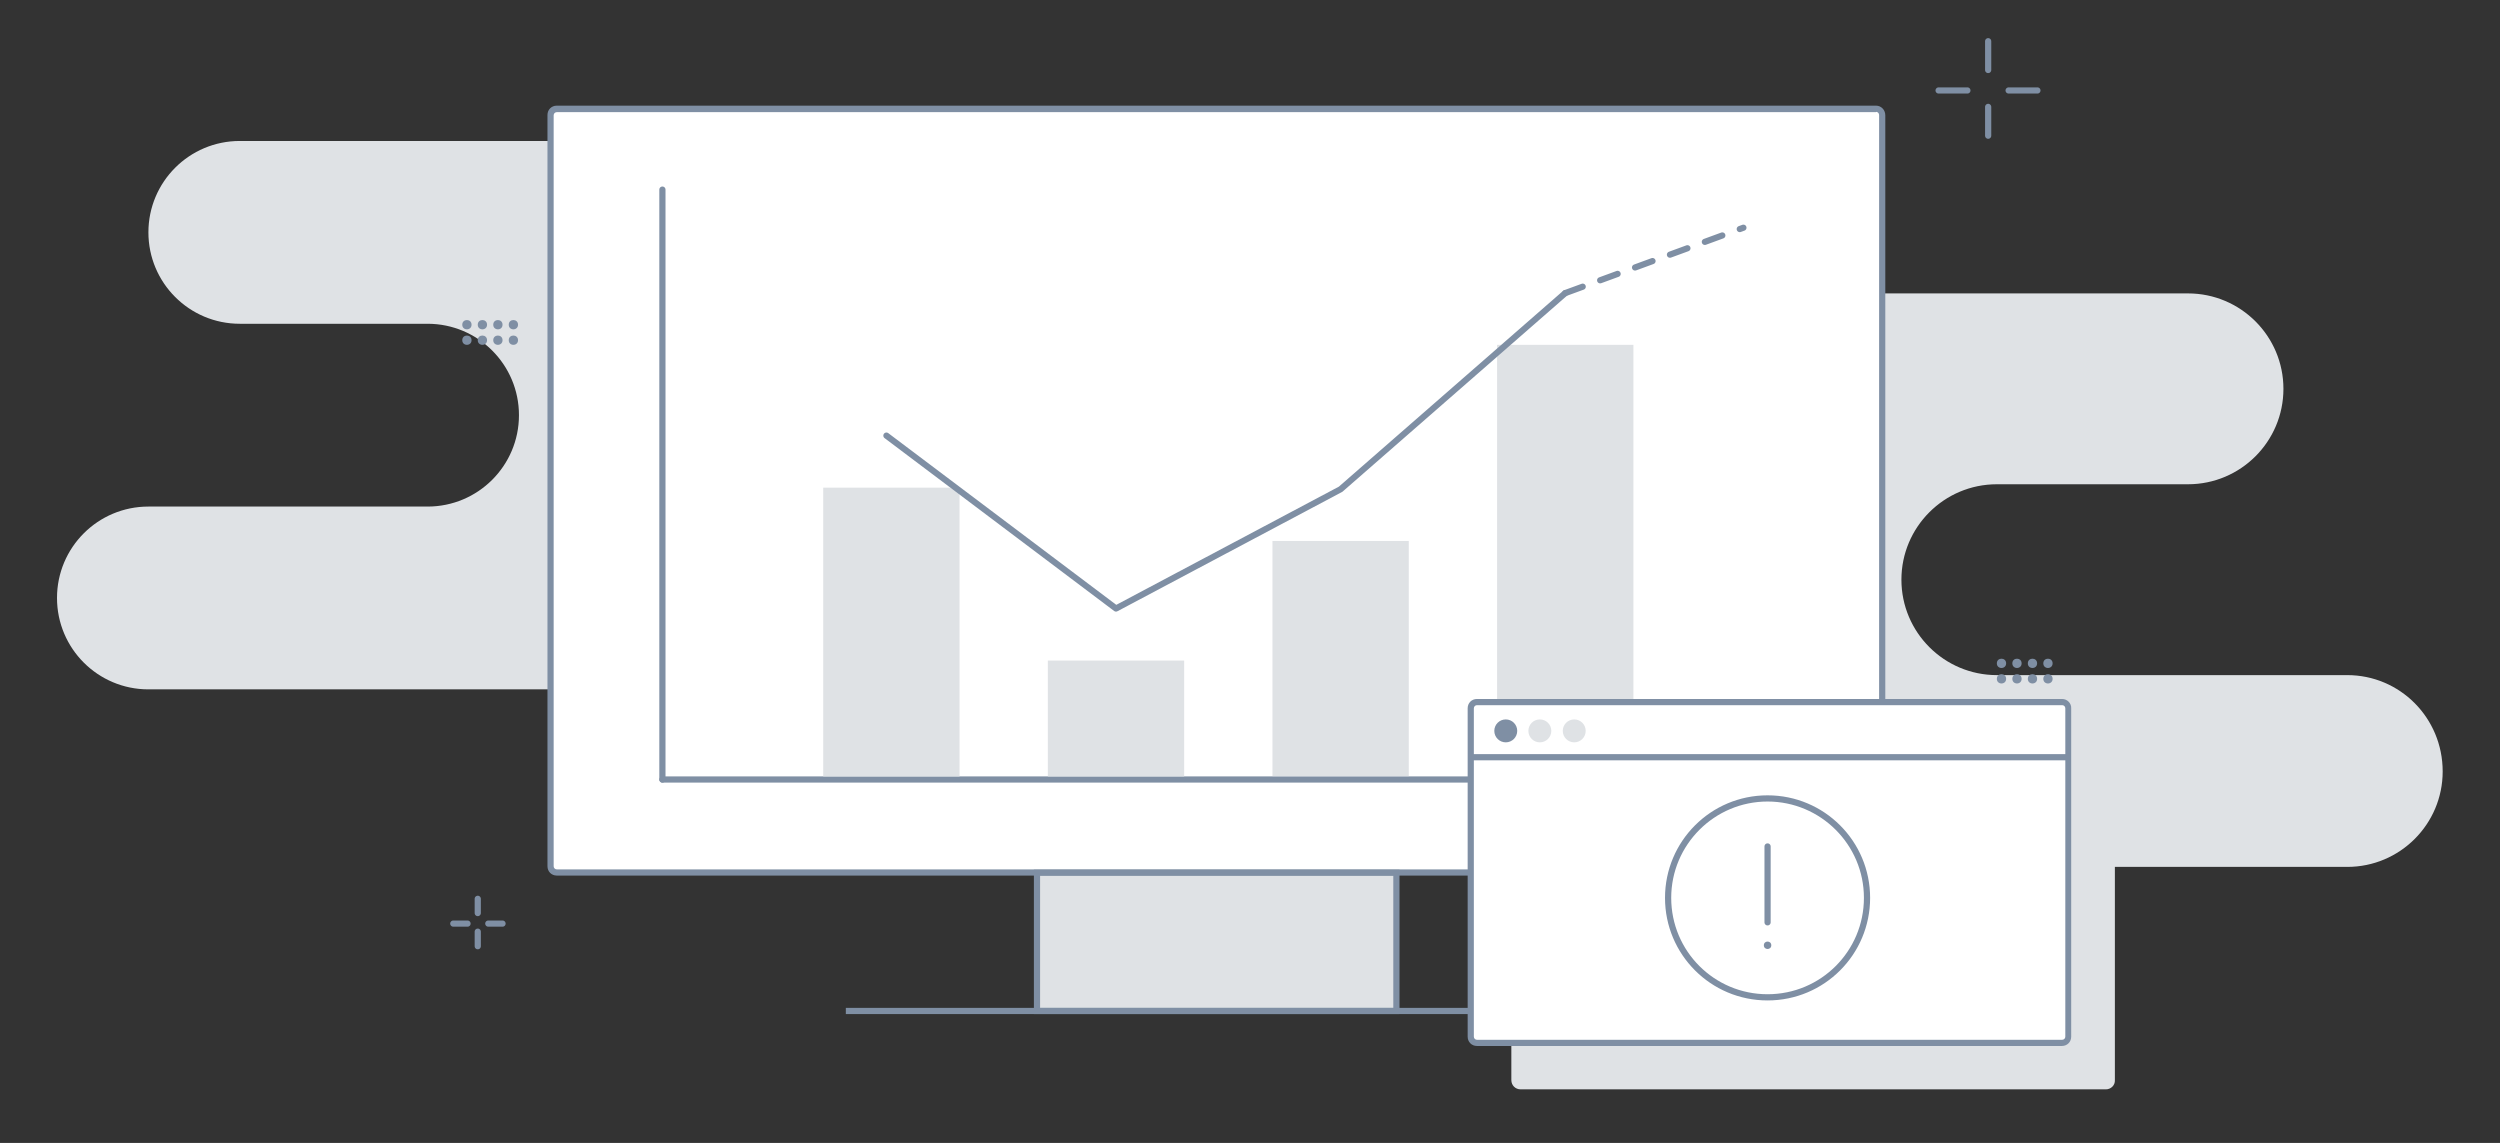 <?xml version="1.0" encoding="utf-8"?>
<!-- Generator: Adobe Illustrator 22.0.1, SVG Export Plug-In . SVG Version: 6.00 Build 0)  -->
<svg version="1.1" id="Capa_1" xmlns="http://www.w3.org/2000/svg" xmlns:xlink="http://www.w3.org/1999/xlink" x="0px" y="0px"
	 viewBox="0 0 806.9 368.9" style="enable-background:new 0 0 806.9 368.9;" xml:space="preserve">
<rect x="0" y="0" width="806.9" height="368.9" fill="#333333" stroke="none"/>
<style type="text/css">
	.st0{fill:#DFE2E5;}
	.st1{fill:#FFFFFF;}
	.st2{fill:#7F8FA4;}
	.st3{fill:none;stroke:#7F8FA4;stroke-width:2;stroke-miterlimit:10;}
	.st4{fill-rule:evenodd;clip-rule:evenodd;fill:#FFFFFF;}
	.st5{fill:none;stroke:#7F8FA4;stroke-width:2;stroke-linecap:round;stroke-miterlimit:10;}
	.st6{fill:none;stroke:#7F8FA4;stroke-width:2;stroke-linecap:round;stroke-linejoin:round;stroke-miterlimit:10;}
	
		.st7{fill:none;stroke:#7F8FA4;stroke-width:2;stroke-linecap:round;stroke-linejoin:round;stroke-miterlimit:10;stroke-dasharray:6;}
	.st8{fill-rule:evenodd;clip-rule:evenodd;fill:#7F8FA4;}
	.st9{fill:#FFFFFF;stroke:#7F8FA4;stroke-width:2;stroke-linecap:round;stroke-miterlimit:10;}
</style>
<g>
	<path class="st0" d="M757.6,217.9H644.5c-17,0-30.8-13.8-30.8-30.8c0-17,13.8-30.8,30.8-30.8h61.7c17,0,30.8-13.8,30.8-30.8
		c0-17-13.8-30.8-30.8-30.8H536.6v61.7v61.7v61.7h221c17,0,30.8-13.8,30.8-30.8C788.4,231.7,774.6,217.9,757.6,217.9z"/>
</g>
<g>
	<path class="st0" d="M77.4,45.5c-16.3,0-29.5,13.2-29.5,29.5c0,16.3,13.2,29.5,29.5,29.5H138c16.3,0,29.5,13.2,29.5,29.5
		c0,16.3-13.2,29.5-29.5,29.5H47.9c-16.3,0-29.5,13.2-29.5,29.5c0,16.3,13.2,29.5,29.5,29.5H197v-59v-59v-59H77.4z"/>
</g>
<g>
	<path class="st1" d="M179.7,281.7c-1.1,0-2-0.9-2-2V37.2c0-1.1,0.9-2,2-2h425.8c1.1,0,2,0.9,2,2v242.5c0,1.1-0.9,2-2,2H179.7z"/>
	<g>
		<path class="st2" d="M605.5,36.1c0.6,0,1,0.5,1,1v242.5c0,0.6-0.5,1-1,1H179.7c-0.6,0-1-0.5-1-1V37.2c0-0.6,0.5-1,1-1H605.5
			 M605.5,34.1H179.7c-1.7,0-3,1.3-3,3v242.5c0,1.7,1.3,3,3,3h425.8c1.7,0,3-1.3,3-3V37.2C608.5,35.5,607.2,34.1,605.5,34.1
			L605.5,34.1z"/>
	</g>
</g>
<g>
	<rect x="334.6" y="281.7" class="st0" width="116" height="44.6"/>
	<g>
		<path class="st2" d="M449.7,282.7v42.6h-114v-42.6H449.7 M451.7,280.7h-118v46.6h118V280.7L451.7,280.7z"/>
	</g>
</g>
<g>
	<line class="st3" x1="273" y1="326.3" x2="512.2" y2="326.3"/>
	<line class="st4" x1="273" y1="326.3" x2="512.2" y2="326.3"/>
</g>
<g>
	<line class="st5" x1="213.8" y1="251.6" x2="575.5" y2="251.6"/>
	<line class="st5" x1="213.8" y1="251.6" x2="213.8" y2="61.2"/>
</g>
<g>
	<rect x="265.7" y="157.4" class="st0" width="44" height="93.2"/>
</g>
<g>
	<rect x="338.2" y="213.2" class="st0" width="44" height="37.4"/>
</g>
<g>
	<rect x="410.7" y="174.6" class="st0" width="44" height="75.9"/>
</g>
<g>
	<rect x="483.2" y="111.3" class="st0" width="44" height="139.2"/>
</g>
<polyline class="st6" points="286.1,140.6 360.2,196.4 432.7,157.9 505.2,94.6 "/>
<line class="st7" x1="505.2" y1="94.6" x2="562.7" y2="73.5"/>
<g>
	<path class="st0" d="M679.7,351.6H490.8c-1.7,0-3-1.3-3-3v-106c0-1.7,1.3-3,3-3h188.8c1.7,0,3,1.3,3,3v106
		C682.7,350.3,681.3,351.6,679.7,351.6z"/>
</g>
<g>
	<path class="st1" d="M476.7,336.6c-1.1,0-2-0.9-2-2v-106c0-1.1,0.9-2,2-2h188.8c1.1,0,2,0.9,2,2v106c0,1.1-0.9,2-2,2H476.7z"/>
	<path class="st2" d="M665.6,227.6c0.5,0,1,0.4,1,1v106c0,0.5-0.4,1-1,1H476.7c-0.5,0-1-0.4-1-1v-106c0-0.5,0.4-1,1-1H665.6
		 M665.6,225.6H476.7c-1.7,0-3,1.3-3,3v106c0,1.7,1.3,3,3,3h188.8c1.7,0,3-1.3,3-3v-106C668.6,227,667.2,225.6,665.6,225.6
		L665.6,225.6z"/>
</g>
<g>
	<line class="st3" x1="475" y1="244.4" x2="667.3" y2="244.4"/>
</g>
<g>
	<circle class="st2" cx="486" cy="235.9" r="3.7"/>
</g>
<g>
	<circle class="st0" cx="497" cy="235.9" r="3.7"/>
</g>
<g>
	<circle class="st0" cx="508.1" cy="235.9" r="3.7"/>
</g>
<g>
	<path class="st1" d="M570.5,321.9c-17.7,0-32.1-14.4-32.1-32.1s14.4-32.1,32.1-32.1c17.7,0,32.1,14.4,32.1,32.1
		S588.2,321.9,570.5,321.9z"/>
	<path class="st2" d="M570.5,258.7c17.1,0,31.1,13.9,31.1,31.1s-13.9,31.1-31.1,31.1s-31.1-13.9-31.1-31.1S553.4,258.7,570.5,258.7
		 M570.5,256.7c-18.3,0-33.1,14.8-33.1,33.1s14.8,33.1,33.1,33.1s33.1-14.8,33.1-33.1S588.8,256.7,570.5,256.7L570.5,256.7z"/>
</g>
<g>
	<g>
		<line class="st5" x1="570.5" y1="297.7" x2="570.5" y2="273.2"/>
	</g>
	<circle class="st8" cx="570.5" cy="305.1" r="1.2"/>
</g>
<g>
	<circle class="st2" cx="646" cy="219.1" r="1.5"/>
	<circle class="st2" cx="651" cy="219.1" r="1.5"/>
	<circle class="st2" cx="656" cy="219.1" r="1.5"/>
	<circle class="st2" cx="661" cy="219.1" r="1.5"/>
	<circle class="st2" cx="646" cy="214.1" r="1.5"/>
	<circle class="st2" cx="651" cy="214.1" r="1.5"/>
	<circle class="st2" cx="656" cy="214.1" r="1.5"/>
	<circle class="st2" cx="661" cy="214.1" r="1.5"/>
</g>
<g>
	<circle class="st2" cx="150.7" cy="109.8" r="1.5"/>
	<circle class="st2" cx="155.7" cy="109.8" r="1.5"/>
	<circle class="st2" cx="160.7" cy="109.8" r="1.5"/>
	<circle class="st2" cx="165.7" cy="109.8" r="1.5"/>
	<circle class="st2" cx="150.7" cy="104.8" r="1.5"/>
	<circle class="st2" cx="155.7" cy="104.8" r="1.5"/>
	<circle class="st2" cx="160.7" cy="104.8" r="1.5"/>
	<circle class="st2" cx="165.7" cy="104.8" r="1.5"/>
</g>
<g>
	<line class="st9" x1="641.7" y1="34.5" x2="641.7" y2="43.8"/>
	<line class="st9" x1="641.7" y1="13.3" x2="641.7" y2="22.6"/>
	<line class="st9" x1="635" y1="29.2" x2="625.7" y2="29.2"/>
	<line class="st9" x1="657.6" y1="29.2" x2="648.3" y2="29.2"/>
</g>
<g>
	<line class="st9" x1="154.2" y1="300.7" x2="154.2" y2="305.4"/>
	<line class="st9" x1="154.2" y1="290.1" x2="154.2" y2="294.7"/>
	<line class="st9" x1="150.9" y1="298.1" x2="146.3" y2="298.1"/>
	<line class="st9" x1="162.2" y1="298.1" x2="157.6" y2="298.1"/>
</g>
</svg>
